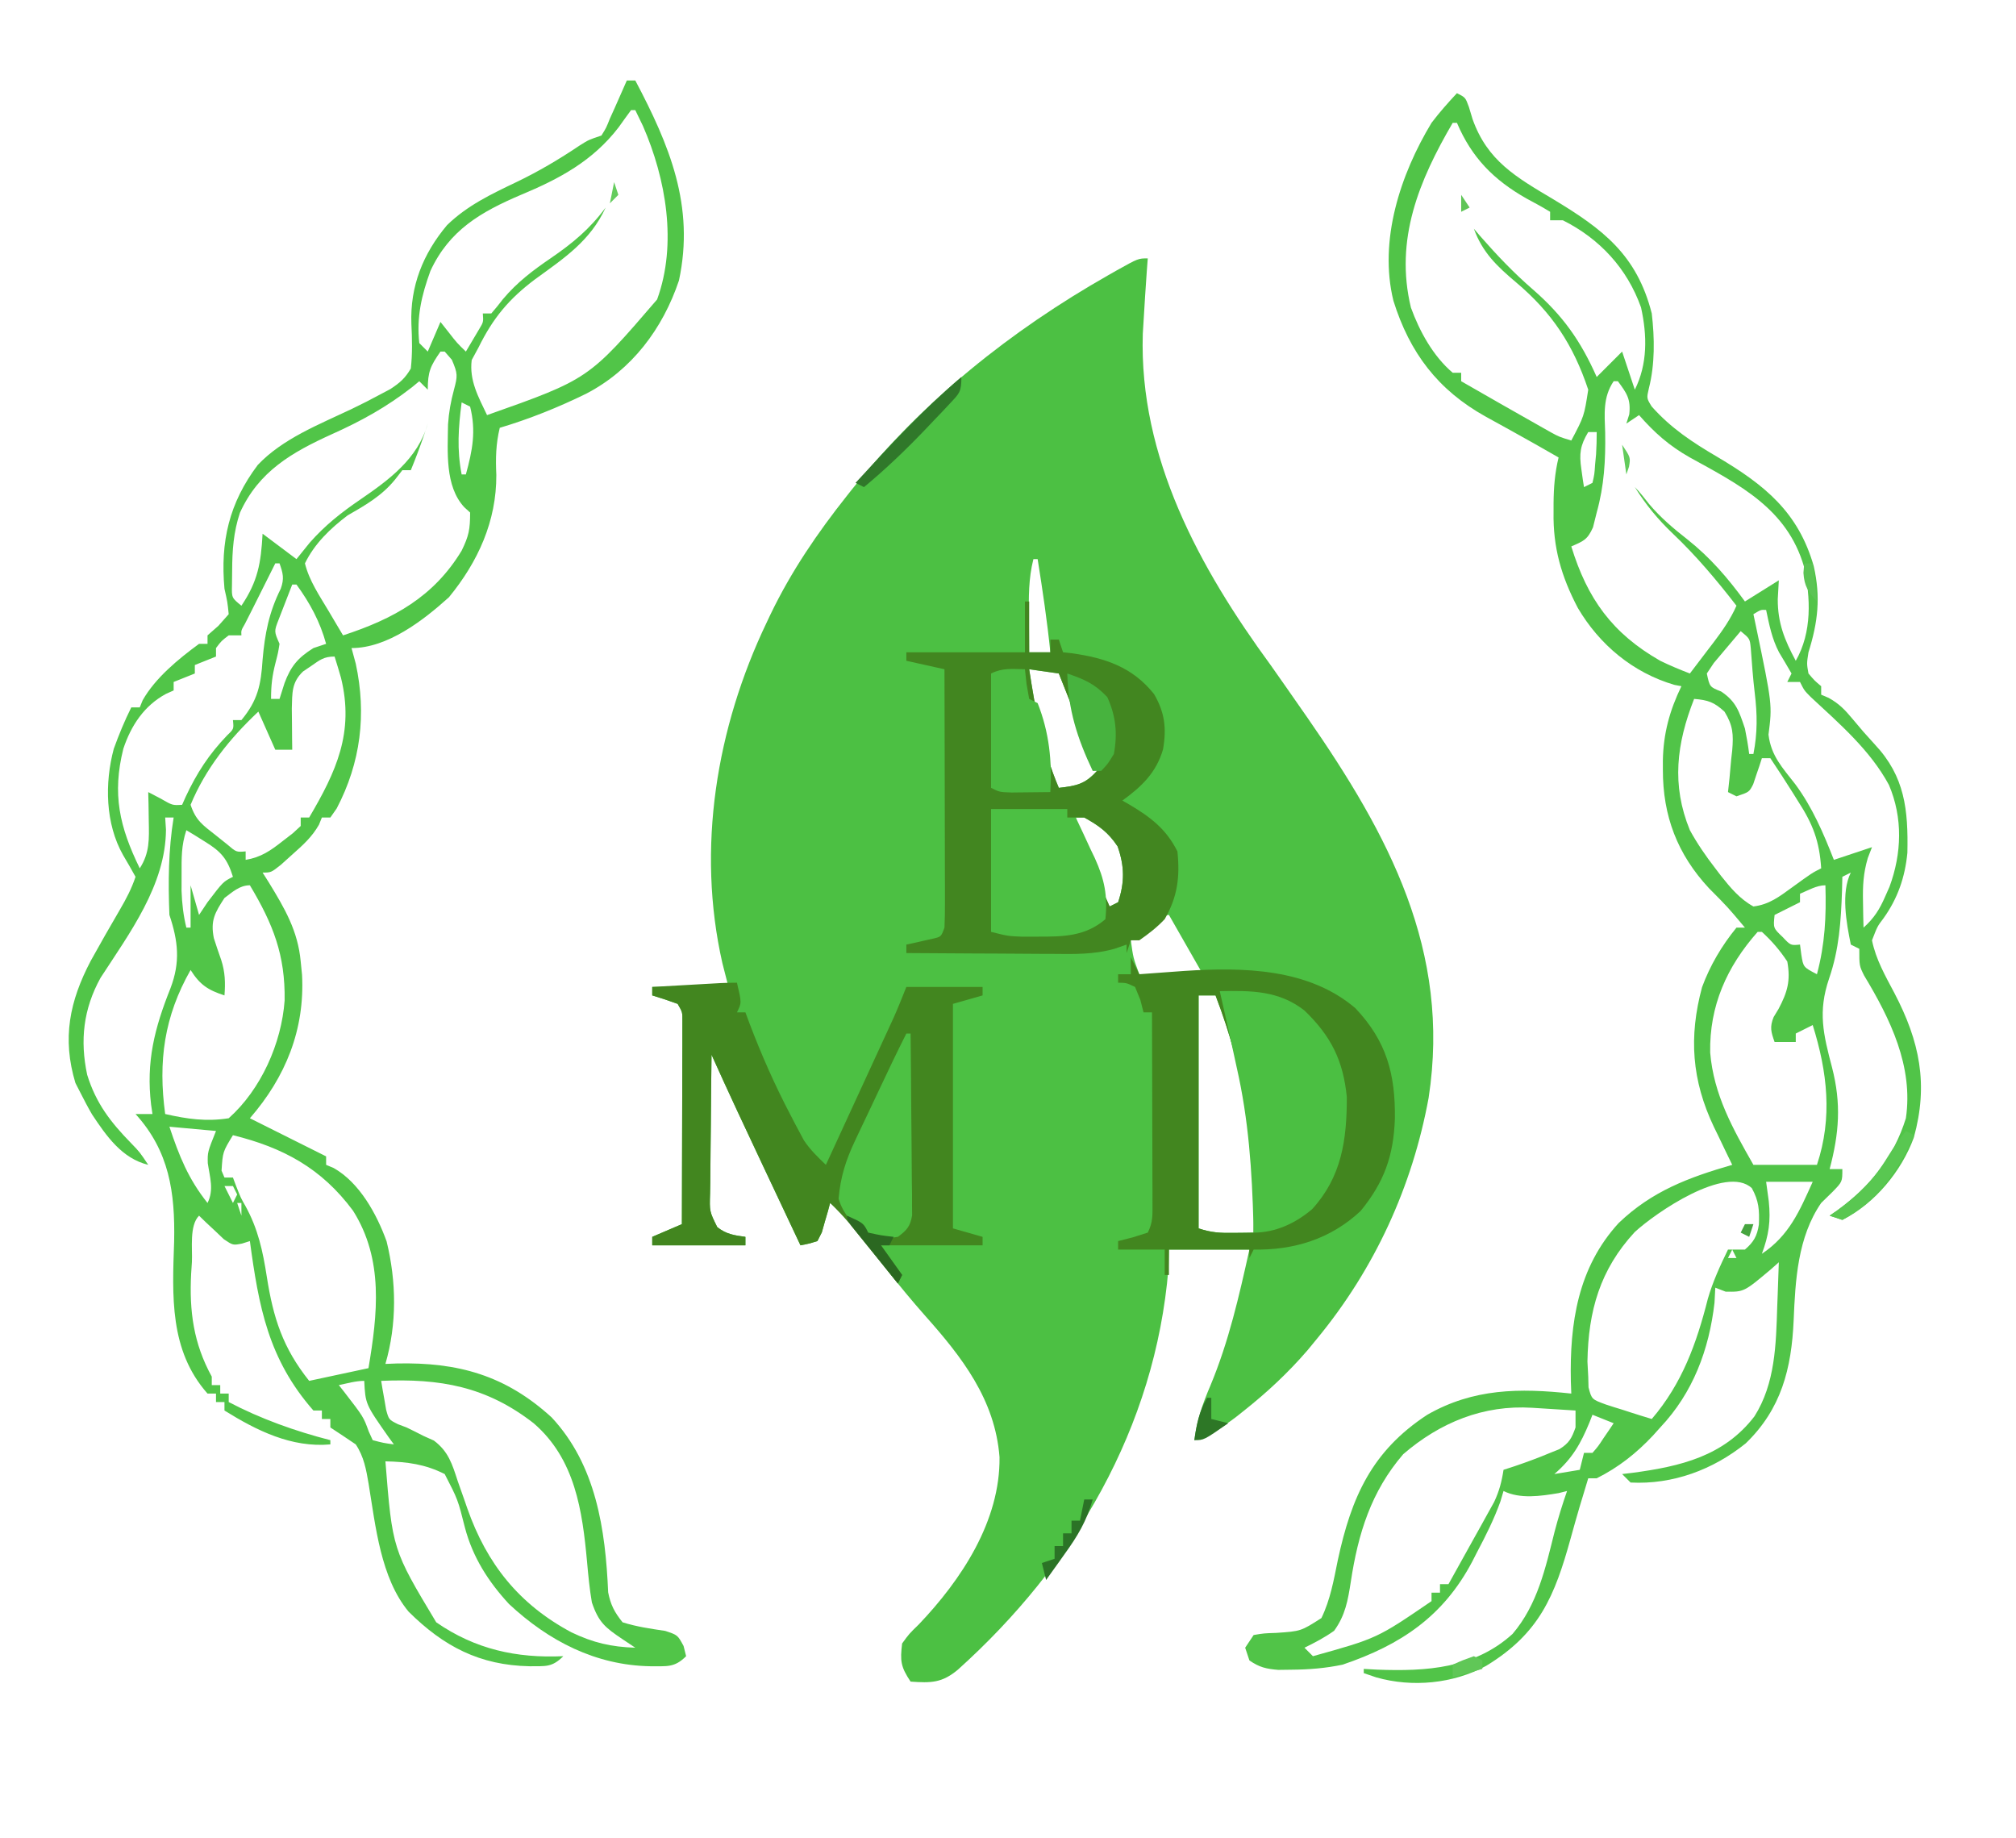 <?xml version="1.0" encoding="UTF-8"?>
<svg version="1.1" xmlns="http://www.w3.org/2000/svg" width="476" height="434">
<path d="M0 0 C-0.072 0.955 -0.144 1.91 -0.219 2.895 C-0.508 6.928 -0.765 10.963 -1 15 C-1.085 16.375 -1.085 16.375 -1.172 17.777 C-2.094 46.976 12.231 73.093 29 96 C31.349 99.322 33.676 102.66 36 106 C36.56 106.803 37.12 107.606 37.697 108.433 C56.874 136.1 71.634 163.463 66.316 198.172 C62.461 219.173 53.567 238.524 40 255 C39.241 255.924 38.481 256.849 37.699 257.801 C33.105 263.117 28.18 267.71 22.688 272.062 C22.101 272.528 21.514 272.993 20.909 273.473 C17.745 275.901 14.792 277.741 11 279 C11.595 274.286 12.943 270.42 14.812 266.062 C19.145 255.648 21.553 245.013 24 234 C17.73 234 11.46 234 5 234 C4.959 235.506 4.918 237.011 4.875 238.562 C1.763 276.043 -17.404 308.537 -44.82 333.172 C-48.564 336.312 -51.137 336.347 -56 336 C-58.334 332.498 -58.494 331.121 -58 327 C-56.348 324.719 -56.348 324.719 -54.062 322.5 C-44.012 311.958 -34.815 298.092 -35 283 C-36.06 269.38 -43.903 259.342 -52.635 249.546 C-58.677 242.702 -64.262 235.46 -69.727 228.15 C-71.949 225.108 -71.949 225.108 -75 223 C-75.17 223.638 -75.34 224.276 -75.516 224.934 C-75.758 225.76 -76 226.586 -76.25 227.438 C-76.482 228.261 -76.714 229.085 -76.953 229.934 C-77.299 230.616 -77.644 231.297 -78 232 C-80.065 232.629 -80.065 232.629 -82 233 C-84.188 228.36 -86.375 223.719 -88.561 219.078 C-89.303 217.504 -90.045 215.93 -90.787 214.356 C-94.917 205.597 -99.032 196.834 -103 188 C-103.074 193.499 -103.129 198.998 -103.165 204.498 C-103.18 206.369 -103.2 208.24 -103.226 210.111 C-103.263 212.799 -103.28 215.487 -103.293 218.176 C-103.316 219.432 -103.316 219.432 -103.34 220.714 C-103.482 225.001 -103.482 225.001 -101.647 228.702 C-99.52 230.379 -97.652 230.642 -95 231 C-95 231.66 -95 232.32 -95 233 C-102.26 233 -109.52 233 -117 233 C-117 232.34 -117 231.68 -117 231 C-114.69 230.01 -112.38 229.02 -110 228 C-109.975 220.916 -109.957 213.832 -109.945 206.748 C-109.94 204.336 -109.933 201.925 -109.925 199.513 C-109.912 196.053 -109.907 192.593 -109.902 189.133 C-109.897 188.049 -109.892 186.966 -109.887 185.85 C-109.887 184.849 -109.887 183.848 -109.886 182.817 C-109.883 181.491 -109.883 181.491 -109.88 180.139 C-109.861 177.947 -109.861 177.947 -111 176 C-112.979 175.273 -114.98 174.602 -117 174 C-117 173.34 -117 172.68 -117 172 C-111.06 172 -105.12 172 -99 172 C-99.474 170.144 -99.949 168.287 -100.438 166.375 C-106.579 139.333 -101.867 110.803 -90 86 C-89.546 85.04 -89.546 85.04 -89.083 84.061 C-84.18 73.875 -78.014 64.843 -71 56 C-70.531 55.408 -70.062 54.817 -69.578 54.207 C-53.011 33.589 -32.309 17.031 -9.375 4 C-8.325 3.402 -8.325 3.402 -7.254 2.792 C-2.248 0 -2.248 0 0 0 Z M-27 71 C-28.177 75.625 -28.114 80.079 -28.062 84.812 C-28.058 85.601 -28.053 86.389 -28.049 87.201 C-28.037 89.134 -28.019 91.067 -28 93 C-26.35 93 -24.7 93 -23 93 C-23.75 85.623 -24.834 78.322 -26 71 C-26.33 71 -26.66 71 -27 71 Z M-28 97 C-26.497 106.713 -24.875 115.893 -21 125 C-16.843 124.538 -14.785 124.12 -12 121 C-13.125 118.104 -14.25 115.208 -15.375 112.312 C-15.692 111.496 -16.009 110.679 -16.336 109.838 C-17.872 105.884 -19.414 101.934 -21 98 C-23.31 97.67 -25.62 97.34 -28 97 Z M-17 132 C-16.325 136.819 -14.42 140.919 -12.438 145.312 C-12.108 146.053 -11.779 146.794 -11.439 147.557 C-10.631 149.373 -9.816 151.187 -9 153 C-8.34 152.67 -7.68 152.34 -7 152 C-5.437 147.311 -5.477 143.482 -7.125 138.812 C-9.337 135.495 -11.53 133.919 -15 132 C-15.66 132 -16.32 132 -17 132 Z M-2 160 C-2.99 160.495 -2.99 160.495 -4 161 C-3.433 165.13 -3.433 165.13 -2 169 C2.95 169 7.9 169 13 169 C9.04 162.07 9.04 162.07 5 155 C2.667 155 -0.297 158.575 -2 160 Z M0 173 C1 176 1 176 1 176 Z M12 174 C12 192.15 12 210.3 12 229 C15.015 230.005 17.042 230.103 20.188 230.062 C21.089 230.053 21.99 230.044 22.918 230.035 C23.605 230.024 24.292 230.012 25 230 C25.52 209.71 23.248 192.952 16 174 C14.68 174 13.36 174 12 174 Z M1 176 C2 179 2 179 2 179 Z M-79 215 C-78 217 -78 217 -78 217 Z " fill="#4CC043" transform="translate(271,61)"/>
<path d="M0 0 C2 1 2 1 2.824 3.258 C3.109 4.204 3.394 5.15 3.688 6.125 C7.201 15.989 13.95 19.81 22.707 25.02 C34.5 32.112 42.475 38.162 46 52 C46.679 57.837 46.767 63.99 45.312 69.699 C44.778 72.015 44.778 72.015 45.977 73.957 C50.57 79.128 55.624 82.434 61.57 85.922 C72.726 92.538 80.586 98.906 84.242 111.645 C85.905 119.006 85.249 124.83 83 132 C82.581 134.669 82.581 134.669 83 137 C84.438 138.688 84.438 138.688 86 140 C86 140.66 86 141.32 86 142 C86.59 142.254 87.181 142.508 87.789 142.77 C90.243 144.135 91.578 145.541 93.375 147.688 C95.964 150.783 95.964 150.783 98.68 153.766 C105.77 161.314 106.569 169.185 106.355 179.34 C105.796 185.102 104.083 190.088 100.703 194.812 C99.268 196.699 99.268 196.699 98 200 C98.911 204.51 101.157 208.404 103.289 212.441 C109.283 223.895 111.349 234.013 107.875 246.562 C104.972 254.5 98.636 262.182 91 266 C90.01 265.67 89.02 265.34 88 265 C88.58 264.599 89.16 264.198 89.758 263.785 C97.517 258.138 103.118 251.286 106 242 C107.801 229.771 102.314 218.543 96.137 208.305 C95 206 95 206 95 202 C94.34 201.67 93.68 201.34 93 201 C91.973 195.966 90.619 188.762 93 184 C92.34 184.33 91.68 184.66 91 185 C90.974 186.076 90.948 187.153 90.922 188.262 C90.667 195.518 90.26 202.068 87.875 209 C85.191 216.876 86.498 222.129 88.562 230 C90.776 238.561 90.249 245.506 88 254 C88.99 254 89.98 254 91 254 C91 257 91 257 88.688 259.375 C87.801 260.241 86.914 261.108 86 262 C80.45 270.055 79.896 280.235 79.5 289.75 C78.997 301.09 76.594 310.633 68.184 318.754 C60.473 324.969 50.979 328.52 41 328 C40.34 327.34 39.68 326.68 39 326 C39.822 325.902 40.645 325.804 41.492 325.703 C52.775 324.192 63.023 321.795 70.246 312.375 C75.164 304.594 75.341 295.374 75.625 286.438 C75.664 285.429 75.702 284.42 75.742 283.381 C75.835 280.921 75.921 278.461 76 276 C75.42 276.517 74.84 277.034 74.242 277.566 C67.782 283.014 67.782 283.014 63.438 282.938 C62.231 282.473 62.231 282.473 61 282 C60.938 283.176 60.876 284.351 60.812 285.562 C59.531 296.671 55.72 306.831 48 315 C47.432 315.634 46.863 316.268 46.277 316.922 C42.383 321.073 38.111 324.45 33 327 C32.34 327 31.68 327 31 327 C30.603 328.312 30.208 329.625 29.812 330.938 C29.538 331.842 29.263 332.747 28.98 333.68 C28.248 336.159 27.546 338.64 26.863 341.133 C23.076 354.818 19.477 363.628 6.887 371.285 C-0.888 375.497 -10.534 376.429 -19.062 374 C-20.032 373.67 -21.001 373.34 -22 373 C-22 372.67 -22 372.34 -22 372 C-20.935 372.058 -19.87 372.116 -18.773 372.176 C-7.291 372.611 4.134 371.922 13.125 363.75 C19.044 356.808 20.896 348.203 23.07 339.551 C23.919 336.31 24.902 333.164 26 330 C25.34 330.165 24.68 330.33 24 330.5 C19.797 331.2 14.896 331.948 11 330 C10.758 330.816 10.515 331.632 10.266 332.473 C8.759 336.673 6.833 340.499 4.75 344.438 C4.38 345.163 4.01 345.888 3.629 346.635 C-3.189 359.584 -13.24 366.339 -27 371 C-31.07 371.853 -34.971 372.161 -39.125 372.188 C-40.138 372.202 -41.151 372.216 -42.195 372.23 C-45.042 371.997 -46.663 371.621 -49 370 C-49.495 368.515 -49.495 368.515 -50 367 C-49.34 366.01 -48.68 365.02 -48 364 C-45.574 363.594 -45.574 363.594 -42.688 363.5 C-36.851 363.105 -36.851 363.105 -32 360 C-29.881 355.638 -29.088 351.027 -28.125 346.312 C-24.924 331.449 -20.107 320.571 -7 312 C3.896 305.765 14.78 305.68 27 307 C26.965 306.056 26.93 305.113 26.895 304.141 C26.604 290.382 28.553 277.23 38.199 266.723 C46.092 259.172 54.733 255.971 65 253 C64.518 252.01 64.036 251.02 63.539 250 C62.901 248.667 62.263 247.334 61.625 246 C61.308 245.352 60.991 244.703 60.664 244.035 C55.446 233.056 54.708 222.788 57.875 211.051 C59.77 205.912 62.534 201.242 66 197 C66.66 197 67.32 197 68 197 C63.946 192.161 63.946 192.161 59.5 187.688 C52.037 179.665 48.605 170.623 48.625 159.75 C48.624 159.011 48.622 158.273 48.621 157.512 C48.743 151.14 50.216 145.754 53 140 C52.46 139.898 51.92 139.796 51.363 139.691 C41.556 136.822 33.645 130.198 28.539 121.516 C24.64 114.079 22.662 107.256 22.812 98.875 C22.813 97.841 22.813 97.841 22.814 96.785 C22.846 93.073 23.122 89.61 24 86 C20.345 83.9 16.683 81.818 12.992 79.781 C12.315 79.406 11.639 79.031 10.941 78.645 C9.558 77.878 8.172 77.115 6.785 76.355 C-4.463 70.097 -11.153 61.318 -15 49 C-18.493 34.76 -13.375 19.207 -6 7 C-4.112 4.514 -2.136 2.286 0 0 Z M-1 7 C-8.92 20.577 -14.75 34.523 -10.867 50.613 C-8.824 56.237 -5.618 62.087 -1 66 C-0.34 66 0.32 66 1 66 C1 66.66 1 67.32 1 68 C10.58 73.494 10.58 73.494 20.188 78.938 C20.862 79.318 21.536 79.698 22.23 80.09 C24.154 81.136 24.154 81.136 27 82 C30.026 76.28 30.026 76.28 31 70 C27.486 59.458 22.469 51.828 13.961 44.656 C9.489 40.88 6.023 37.616 4 32 C4.499 32.583 4.998 33.165 5.512 33.766 C9.46 38.273 13.407 42.419 17.93 46.338 C24.988 52.479 29.195 58.422 33 67 C33.804 66.196 34.609 65.391 35.438 64.562 C36.625 63.375 37.812 62.188 39 61 C39.99 63.97 40.98 66.94 42 70 C45.031 63.938 44.929 57.197 43.465 50.582 C40.206 41.375 33.699 34.35 25 30 C24.01 30 23.02 30 22 30 C22 29.34 22 28.68 22 28 C20.182 26.896 18.318 25.867 16.438 24.875 C8.667 20.467 3.499 15.233 0 7 C-0.33 7 -0.66 7 -1 7 Z M37 68 C34.432 71.832 34.854 75.709 35 80.125 C35.11 86.677 34.769 92.648 33 99 C32.567 100.733 32.567 100.733 32.125 102.5 C30.795 105.455 29.87 105.745 27 107 C30.793 119.348 36.666 127.529 48 134 C50.311 135.126 52.596 136.08 55 137 C56.462 135.086 57.92 133.169 59.375 131.25 C59.788 130.711 60.2 130.172 60.625 129.617 C62.717 126.851 64.596 124.179 66 121 C61.317 114.955 56.542 109.271 51 104 C47.37 100.538 44.651 97.221 42 93 C43.234 94.234 44.292 95.632 45.375 97 C48.095 100.21 51.063 102.723 54.375 105.312 C59.8 109.617 63.934 114.419 68 120 C71.96 117.525 71.96 117.525 76 115 C75.918 116.464 75.835 117.929 75.75 119.438 C75.718 125.044 77.363 129.126 80 134 C83.86 127.265 83.532 119.143 81.938 111.75 C77.943 98.072 66.732 92.464 54.994 85.998 C50.138 83.25 46.656 80.179 43 76 C42.01 76.66 41.02 77.32 40 78 C40.227 77.278 40.454 76.556 40.688 75.812 C41.085 72.233 40.108 70.838 38 68 C37.67 68 37.34 68 37 68 Z M31 80 C29.092 83.175 28.839 85.106 29.375 88.75 C29.486 89.549 29.597 90.348 29.711 91.172 C29.806 91.775 29.902 92.378 30 93 C30.66 92.67 31.32 92.34 32 92 C32.468 89.977 32.468 89.977 32.625 87.625 C32.7 86.834 32.775 86.042 32.852 85.227 C32.967 83.488 33 81.743 33 80 C32.34 80 31.68 80 31 80 Z M30 94 C31 96 31 96 31 96 Z M70 123 C70.205 123.967 70.41 124.934 70.621 125.93 C74.463 144.363 74.463 144.363 73.562 151.438 C74.179 156.457 76.839 159.22 79.895 163.152 C83.93 168.611 86.533 174.709 89 181 C91.97 180.01 94.94 179.02 98 178 C97.673 178.848 97.345 179.696 97.008 180.57 C95.941 184.202 95.798 187.103 95.875 190.875 C95.902 192.604 95.902 192.604 95.93 194.367 C95.953 195.236 95.976 196.105 96 197 C98.49 194.766 99.798 192.686 101.125 189.625 C101.458 188.875 101.79 188.125 102.133 187.352 C105.038 179.474 105.31 171.074 102 163.312 C97.536 155.047 90.296 148.843 83.487 142.505 C82 141 82 141 81 139 C80.01 139 79.02 139 78 139 C78.33 138.34 78.66 137.68 79 137 C78.033 135.332 77.061 133.667 76.059 132.02 C74.373 128.803 73.746 125.543 73 122 C71.776 121.925 71.776 121.925 70 123 Z M67 127 C65.634 128.594 64.282 130.2 62.938 131.812 C62.183 132.706 61.429 133.599 60.652 134.52 C60.107 135.338 59.562 136.157 59 137 C59.675 140.179 59.675 140.179 62.375 141.25 C65.95 143.633 66.637 145.98 68 150 C68.398 151.988 68.755 153.987 69 156 C69.33 156 69.66 156 70 156 C70.979 150.996 70.928 146.693 70.316 141.637 C69.893 138.11 69.642 134.573 69.379 131.031 C69.157 128.78 69.157 128.78 67 127 Z M70 142 C71 144 71 144 71 144 Z M56 143 C51.858 153.551 50.61 163.301 55 174 C56.762 177.206 58.766 180.107 61 183 C61.449 183.589 61.897 184.178 62.359 184.785 C64.609 187.611 66.813 190.252 70 192 C73.714 191.557 76.152 189.666 79.125 187.5 C83.868 184.066 83.868 184.066 86 183 C85.593 176.577 84.041 172.55 80.562 167.188 C80.155 166.533 79.747 165.879 79.326 165.205 C77.595 162.44 75.81 159.714 74 157 C73.34 157 72.68 157 72 157 C71.818 157.566 71.636 158.132 71.449 158.715 C71.198 159.448 70.946 160.182 70.688 160.938 C70.322 162.034 70.322 162.034 69.949 163.152 C69 165 69 165 66 166 C65.34 165.67 64.68 165.34 64 165 C64.119 163.903 64.237 162.806 64.359 161.676 C64.491 160.221 64.621 158.767 64.75 157.312 C64.831 156.591 64.912 155.87 64.996 155.127 C65.308 151.335 65.191 149.313 63.188 146.031 C60.741 143.76 59.287 143.274 56 143 Z M81 189 C81 189.66 81 190.32 81 191 C79 192 77 193 75 194 C74.675 197.101 74.675 197.101 76.875 199.188 C78.788 201.216 78.788 201.216 81 201 C81.103 201.784 81.206 202.567 81.312 203.375 C81.776 206.33 81.776 206.33 85 208 C86.901 200.87 87.224 194.363 87 187 C84.916 187 82.902 188.22 81 189 Z M71 198 C63.711 206.231 59.593 215.469 59.793 226.492 C60.615 236.456 65.143 244.477 70 253 C74.95 253 79.9 253 85 253 C88.716 241.852 87.468 231.086 84 220 C82.02 220.99 82.02 220.99 80 222 C80 222.66 80 223.32 80 224 C78.35 224 76.7 224 75 224 C74.167 221.638 73.809 220.465 74.777 218.105 C75.16 217.473 75.543 216.84 75.938 216.188 C78.028 212.227 78.825 209.538 78 205 C76.268 202.379 74.322 200.116 72 198 C71.67 198 71.34 198 71 198 Z M81 212 C82 215 82 215 82 215 Z M73 257 C73.206 258.506 73.412 260.011 73.625 261.562 C74.117 266.3 73.641 269.559 72 274 C78.428 269.714 80.887 263.922 84 257 C80.37 257 76.74 257 73 257 Z M41.965 268.883 C33.785 277.74 31.016 287.452 30.812 299.438 C30.874 300.613 30.936 301.789 31 303 C31.023 303.84 31.046 304.681 31.07 305.547 C31.818 308.355 31.818 308.355 35.16 309.582 C36.454 310.013 37.755 310.423 39.062 310.812 C39.726 311.028 40.389 311.244 41.072 311.467 C42.709 311.997 44.354 312.501 46 313 C53.164 304.63 56.57 295.192 59.242 284.625 C60.415 280.562 62.154 276.796 64 273 C65.32 273 66.64 273 68 273 C70.077 271.219 70.878 269.804 71.289 267.094 C71.43 263.668 71.299 261.543 69.625 258.5 C63.532 252.876 46.878 264.337 41.965 268.883 Z M65 273 C64.67 273.66 64.34 274.32 64 275 C64.66 275 65.32 275 66 275 C65.67 274.34 65.34 273.68 65 273 Z M-12.688 321.312 C-20.258 330.11 -23.335 340.038 -25.062 351.438 C-25.742 355.81 -26.348 359.343 -29 363 C-31.268 364.61 -33.486 365.767 -36 367 C-35.34 367.66 -34.68 368.32 -34 369 C-18.847 364.778 -18.847 364.778 -6 356 C-6 355.34 -6 354.68 -6 354 C-5.34 354 -4.68 354 -4 354 C-4 353.34 -4 352.68 -4 352 C-3.34 352 -2.68 352 -2 352 C-0.01 348.444 1.965 344.879 3.938 341.312 C4.501 340.305 5.065 339.298 5.646 338.26 C6.185 337.283 6.723 336.307 7.277 335.301 C7.775 334.405 8.272 333.51 8.785 332.587 C9.986 330.03 10.577 327.782 11 325 C11.887 324.711 12.774 324.423 13.688 324.125 C16.508 323.167 19.256 322.156 22 321 C22.722 320.711 23.444 320.423 24.188 320.125 C26.491 318.695 27.104 317.539 28 315 C28 313.68 28 312.36 28 311 C25.354 310.833 22.708 310.666 20.062 310.5 C19.308 310.452 18.553 310.405 17.775 310.355 C6.242 309.631 -3.979 313.82 -12.688 321.312 Z M32 312 C31.769 312.592 31.539 313.183 31.301 313.793 C29.188 318.913 27.204 322.38 23 326 C24.98 325.67 26.96 325.34 29 325 C29.33 323.68 29.66 322.36 30 321 C30.66 321 31.32 321 32 321 C33.357 319.441 33.357 319.441 34.625 317.5 C35.071 316.85 35.517 316.201 35.977 315.531 C36.314 315.026 36.652 314.521 37 314 C34.525 313.01 34.525 313.01 32 312 Z " fill="#51C448" transform="translate(344,22)"/>
<path d="M0 0 C0.66 0 1.32 0 2 0 C10.072 15.282 16.086 29.636 12.309 47.219 C8.484 58.612 1.166 68.361 -9.598 73.949 C-16.2 77.181 -22.952 79.898 -30 82 C-30.927 85.835 -30.991 89.194 -30.812 93.125 C-30.763 104.026 -35.118 113.605 -42 122 C-48.051 127.456 -56.49 134 -65 134 C-64.67 135.217 -64.34 136.434 -64 137.688 C-61.428 149.596 -62.821 161.052 -68.512 171.875 C-69.003 172.576 -69.494 173.278 -70 174 C-70.66 174 -71.32 174 -72 174 C-72.227 174.562 -72.454 175.124 -72.688 175.703 C-74.369 178.646 -76.471 180.5 -79 182.75 C-79.887 183.549 -80.774 184.348 -81.688 185.172 C-84 187 -84 187 -86 187 C-85.518 187.762 -85.036 188.524 -84.539 189.309 C-80.776 195.46 -77.657 200.765 -77 208 C-76.843 209.555 -76.843 209.555 -76.684 211.141 C-76.004 224.047 -80.552 235.275 -89 245 C-87.868 245.566 -86.736 246.132 -85.57 246.715 C-80.714 249.143 -75.857 251.572 -71 254 C-71 254.66 -71 255.32 -71 256 C-70.118 256.371 -70.118 256.371 -69.219 256.75 C-63.108 260.192 -59.047 267.633 -56.719 274.066 C-54.39 283.573 -54.261 293.582 -57 303 C-56.117 302.965 -55.234 302.93 -54.324 302.895 C-39.813 302.567 -28.618 305.705 -17.75 315.625 C-7.257 326.881 -5.047 342.08 -4.406 356.922 C-3.826 359.888 -2.904 361.641 -1 364 C2.345 365.057 5.601 365.506 9.066 366.031 C12 367 12 367 13.402 369.594 C13.6 370.388 13.797 371.182 14 372 C11.218 374.782 9.451 374.332 5.562 374.375 C-7.345 374.151 -18.415 368.444 -27.812 359.688 C-32.701 354.392 -36.357 348.682 -38.215 341.684 C-39.885 335.034 -39.885 335.034 -43 329 C-47.622 326.673 -51.86 326.106 -57 326 C-55.339 346.782 -55.339 346.782 -45 364 C-35.797 370.366 -26.084 372.504 -15 372 C-17.695 374.695 -19.172 374.33 -22.938 374.375 C-34.728 374.154 -43.253 369.696 -51.527 361.484 C-58.127 353.54 -59.327 341.264 -60.961 331.33 C-61.54 327.92 -62.07 324.908 -64 322 C-65.988 320.648 -67.987 319.313 -70 318 C-70 317.34 -70 316.68 -70 316 C-70.66 316 -71.32 316 -72 316 C-72 315.34 -72 314.68 -72 314 C-72.66 314 -73.32 314 -74 314 C-84.663 301.86 -86.903 289.472 -89 274 C-89.924 274.292 -89.924 274.292 -90.866 274.59 C-93 275 -93 275 -95.141 273.566 C-95.837 272.905 -96.533 272.244 -97.25 271.562 C-97.956 270.904 -98.663 270.245 -99.391 269.566 C-99.922 269.049 -100.453 268.533 -101 268 C-103.334 270.334 -102.527 275.794 -102.688 278.938 C-102.747 279.851 -102.807 280.764 -102.869 281.705 C-103.326 290.549 -102.307 298.169 -98 306 C-98 306.66 -98 307.32 -98 308 C-97.34 308 -96.68 308 -96 308 C-96 308.66 -96 309.32 -96 310 C-95.34 310 -94.68 310 -94 310 C-94 310.66 -94 311.32 -94 312 C-86.476 315.954 -78.228 318.895 -70 321 C-70 321.33 -70 321.66 -70 322 C-79.174 322.816 -87.361 318.753 -95 314 C-95 313.34 -95 312.68 -95 312 C-95.66 312 -96.32 312 -97 312 C-97 311.34 -97 310.68 -97 310 C-97.66 310 -98.32 310 -99 310 C-108.03 299.813 -107.321 286.919 -106.883 274.066 C-106.644 262.502 -108.029 252.771 -116 244 C-114.68 244 -113.36 244 -112 244 C-112.16 242.909 -112.16 242.909 -112.324 241.797 C-113.536 231.637 -111.508 223.713 -107.75 214.312 C-105.384 208.096 -105.931 203.206 -108 197 C-108.311 189.295 -108.244 181.62 -107 174 C-107.66 174 -108.32 174 -109 174 C-108.938 174.949 -108.876 175.898 -108.812 176.875 C-108.891 189.957 -117.434 201.321 -124.266 211.859 C-128.317 219.196 -129.146 226.618 -127.418 234.734 C-125.337 241.462 -121.916 245.9 -117.023 250.906 C-115 253 -115 253 -113 256 C-119.208 254.495 -122.884 249.187 -126.266 244.094 C-127.242 242.432 -128.125 240.717 -129 239 C-129.588 237.855 -129.588 237.855 -130.188 236.688 C-133.372 226.154 -131.585 217.377 -126.57 207.828 C-124.318 203.771 -122.024 199.738 -119.679 195.734 C-118.185 193.169 -116.942 190.826 -116 188 C-116.96 186.278 -117.927 184.558 -118.941 182.867 C-123.137 175.467 -123.307 165.866 -121.137 157.785 C-119.924 154.428 -118.596 151.192 -117 148 C-116.34 148 -115.68 148 -115 148 C-114.773 147.443 -114.546 146.886 -114.312 146.312 C-111.324 141.048 -105.879 136.576 -101 133 C-100.34 133 -99.68 133 -99 133 C-99 132.34 -99 131.68 -99 131 C-98.154 130.257 -97.309 129.515 -96.438 128.75 C-95.231 127.389 -95.231 127.389 -94 126 C-94.291 123.126 -94.291 123.126 -95 120 C-96.009 108.901 -93.906 99.738 -87.125 90.75 C-81.223 84.538 -72.676 81.223 -65.051 77.598 C-62.665 76.454 -60.325 75.263 -58 74 C-57.286 73.622 -56.572 73.245 -55.836 72.855 C-53.59 71.375 -52.362 70.334 -51 68 C-50.601 64.431 -50.694 61.055 -50.867 57.469 C-51.207 48.601 -48.142 40.939 -42.457 34.16 C-37.686 29.515 -32.025 26.834 -26.086 23.996 C-20.834 21.479 -15.975 18.601 -11.137 15.348 C-9 14 -9 14 -6 13 C-4.872 11.203 -4.872 11.203 -4 9 C-3.647 8.221 -3.294 7.443 -2.93 6.641 C-2.582 5.852 -2.234 5.063 -1.875 4.25 C-1.522 3.451 -1.169 2.652 -0.805 1.828 C-0.539 1.225 -0.274 0.622 0 0 Z M1 7 C0.005 8.342 -0.971 9.7 -1.938 11.062 C-8.049 19.012 -15.919 23.215 -25 27 C-34.474 31.041 -41.903 35.322 -46.375 44.965 C-48.469 50.731 -49.68 55.881 -49 62 C-48.34 62.66 -47.68 63.32 -47 64 C-46.01 61.69 -45.02 59.38 -44 57 C-43.381 57.784 -42.763 58.568 -42.125 59.375 C-40.101 61.968 -40.101 61.968 -38 64 C-37.34 62.886 -36.68 61.773 -36 60.625 C-35.629 59.999 -35.258 59.372 -34.875 58.727 C-33.849 57.025 -33.849 57.025 -34 55 C-33.34 55 -32.68 55 -32 55 C-31.04 53.912 -30.133 52.777 -29.25 51.625 C-25.895 47.634 -22.205 44.853 -17.938 41.938 C-12.799 38.424 -8.738 35.057 -5 30 C-8.606 37.867 -14.794 41.947 -21.664 46.934 C-27.82 51.555 -31.604 56.09 -35 63 C-35.536 63.99 -36.072 64.98 -36.625 66 C-37.228 70.824 -35.055 74.703 -33 79 C-9.025 70.522 -9.025 70.522 7.148 51.703 C11.946 38.586 9.241 23.172 3.812 10.75 C3.218 9.495 2.618 8.243 2 7 C1.67 7 1.34 7 1 7 Z M-44 64 C-46.363 67.403 -47 68.73 -47 73 C-47.66 72.34 -48.32 71.68 -49 71 C-49.86 71.71 -49.86 71.71 -50.738 72.434 C-56.755 77.117 -62.69 80.392 -69.625 83.5 C-79.059 87.786 -86.891 92.251 -91.344 102.043 C-92.869 106.592 -93.16 110.904 -93.188 115.688 C-93.202 116.826 -93.216 117.964 -93.23 119.137 C-93.301 122.131 -93.301 122.131 -91 124 C-87.116 118.237 -86.38 113.936 -86 107 C-83.36 108.98 -80.72 110.96 -78 113 C-76.969 111.721 -75.938 110.442 -74.875 109.125 C-71.258 105.018 -67.423 101.995 -62.938 98.938 C-56.152 94.289 -49.336 89.305 -47 81 C-47.433 82.33 -47.433 82.33 -47.875 83.688 C-48.831 86.504 -49.868 89.251 -51 92 C-51.66 92 -52.32 92 -53 92 C-53.866 93.114 -53.866 93.114 -54.75 94.25 C-57.889 98.087 -61.671 100.237 -65.938 102.688 C-70.006 105.76 -73.751 109.369 -76 114 C-74.989 118.124 -72.531 121.679 -70.375 125.312 C-69.743 126.381 -69.112 127.45 -68.461 128.551 C-67.979 129.359 -67.497 130.167 -67 131 C-55.113 127.125 -45.589 121.913 -39 111 C-37.296 107.511 -37 105.988 -37 102 C-37.681 101.381 -37.681 101.381 -38.375 100.75 C-43.005 95.764 -42.281 87.544 -42.215 81.191 C-42.02 78.296 -41.563 75.793 -40.812 73 C-39.942 69.719 -39.892 69.252 -41.312 65.938 C-41.869 65.298 -42.426 64.659 -43 64 C-43.33 64 -43.66 64 -44 64 Z M-39 76 C-39.773 81.911 -40.148 87.131 -39 93 C-38.67 93 -38.34 93 -38 93 C-36.443 87.326 -35.557 82.771 -37 77 C-37.66 76.67 -38.32 76.34 -39 76 Z M-83 114 C-83.41 114.82 -83.82 115.64 -84.242 116.484 C-89 126 -89 126 -90.195 128.328 C-91.072 129.841 -91.072 129.841 -91 131 C-91.99 131 -92.98 131 -94 131 C-95.729 132.313 -95.729 132.313 -97 134 C-97 134.66 -97 135.32 -97 136 C-98.65 136.66 -100.3 137.32 -102 138 C-102 138.66 -102 139.32 -102 140 C-103.65 140.66 -105.3 141.32 -107 142 C-107 142.66 -107 143.32 -107 144 C-107.597 144.268 -108.194 144.536 -108.809 144.812 C-113.983 147.616 -117.029 152.257 -118.875 157.75 C-121.558 168.449 -119.8 176.177 -115 186 C-112.624 182.296 -112.795 179.07 -112.875 174.75 C-112.902 172.855 -112.902 172.855 -112.93 170.922 C-112.953 169.958 -112.976 168.993 -113 168 C-112.051 168.495 -111.103 168.99 -110.125 169.5 C-107.277 171.144 -107.277 171.144 -105 171 C-104.72 170.371 -104.441 169.742 -104.152 169.094 C-101.522 163.477 -98.657 159.07 -94.355 154.594 C-92.784 153.095 -92.784 153.095 -93 151 C-92.34 151 -91.68 151 -91 151 C-87.137 146.347 -86.379 142.674 -86 136.75 C-85.468 130.612 -84.501 125.559 -81.707 119.98 C-80.853 117.588 -81.168 116.36 -82 114 C-82.33 114 -82.66 114 -83 114 Z M-79 119 C-79.699 120.766 -80.384 122.538 -81.062 124.312 C-81.445 125.299 -81.828 126.285 -82.223 127.301 C-83.294 130.062 -83.294 130.062 -82 133 C-82.34 135.121 -82.34 135.121 -82.938 137.438 C-83.73 140.541 -84 142.713 -84 146 C-83.34 146 -82.68 146 -82 146 C-81.608 144.762 -81.216 143.525 -80.812 142.25 C-79.331 138.282 -77.657 136.285 -74 134 C-73.01 133.67 -72.02 133.34 -71 133 C-72.44 127.765 -74.817 123.37 -78 119 C-78.33 119 -78.66 119 -79 119 Z M-84 133 C-83 137 -83 137 -83 137 Z M-74.562 138.25 C-75.183 138.668 -75.803 139.085 -76.441 139.516 C-79.169 142.113 -78.987 144.568 -79.098 148.234 C-79.086 149.395 -79.074 150.555 -79.062 151.75 C-79.053 152.92 -79.044 154.091 -79.035 155.297 C-79.024 156.189 -79.012 157.081 -79 158 C-80.32 158 -81.64 158 -83 158 C-84.32 155.03 -85.64 152.06 -87 149 C-93.732 155.324 -99.452 162.424 -103 171 C-101.752 174.745 -100.138 175.765 -97.062 178.188 C-96.167 178.903 -95.271 179.618 -94.348 180.355 C-92.205 182.191 -92.205 182.191 -90 182 C-90 182.66 -90 183.32 -90 184 C-86.346 183.388 -84.14 181.834 -81.25 179.562 C-80.451 178.945 -79.652 178.328 -78.828 177.691 C-77.923 176.854 -77.923 176.854 -77 176 C-77 175.34 -77 174.68 -77 174 C-76.34 174 -75.68 174 -75 174 C-68.617 163.157 -64.315 153.909 -67.489 141.012 C-67.964 139.333 -68.478 137.665 -69 136 C-71.552 136 -72.48 136.807 -74.562 138.25 Z M-104 177 C-105.203 180.608 -105.132 183.572 -105.125 187.375 C-105.128 188.682 -105.13 189.989 -105.133 191.336 C-105.022 194.38 -104.717 197.052 -104 200 C-103.67 200 -103.34 200 -103 200 C-103 196.7 -103 193.4 -103 190 C-102.34 192.31 -101.68 194.62 -101 197 C-100.34 196.01 -99.68 195.02 -99 194 C-95.308 189.154 -95.308 189.154 -93 188 C-94.328 183.716 -95.825 182.022 -99.625 179.688 C-100.442 179.176 -101.26 178.664 -102.102 178.137 C-102.728 177.762 -103.355 177.386 -104 177 Z M-95 193 C-97.288 196.503 -98.33 198.329 -97.512 202.469 C-96.963 204.196 -96.383 205.914 -95.773 207.621 C-94.842 210.486 -94.764 213.008 -95 216 C-98.914 214.731 -100.791 213.488 -103 210 C-109.246 220.984 -110.692 231.546 -109 244 C-103.793 245.187 -99.314 245.83 -94 245 C-86.375 238.199 -81.532 227.33 -80.797 217.203 C-80.626 206.453 -83.537 199.134 -89 190 C-91.437 190 -93.134 191.623 -95 193 Z M-102 203 C-101 205 -101 205 -101 205 Z M-101 205 C-100 207 -100 207 -100 207 Z M-108 247 C-105.702 253.894 -103.538 259.328 -99 265 C-97.445 261.89 -98.447 258.971 -98.941 255.605 C-99 253 -99 253 -97 248 C-100.63 247.67 -104.26 247.34 -108 247 Z M-93 249 C-95.406 252.941 -95.406 252.941 -95.688 257.375 C-95.461 257.911 -95.234 258.447 -95 259 C-94.34 259 -93.68 259 -93 259 C-92.752 259.66 -92.505 260.32 -92.25 261 C-91.139 263.821 -91.139 263.821 -90.073 265.676 C-87.066 271.122 -85.951 276.33 -85 282.438 C-83.479 292.163 -81.218 299.228 -75 307 C-70.38 306.01 -65.76 305.02 -61 304 C-58.844 291.231 -57.369 278.339 -64.648 266.824 C-72.098 256.769 -81.194 251.915 -93 249 Z M-95 261 C-94.34 262.32 -93.68 263.64 -93 265 C-92.67 264.34 -92.34 263.68 -92 263 C-92.33 262.34 -92.66 261.68 -93 261 C-93.66 261 -94.32 261 -95 261 Z M-92 265 C-91.67 265.99 -91.34 266.98 -91 268 C-91 267.01 -91 266.02 -91 265 C-91.33 265 -91.66 265 -92 265 Z M-58 307 C-57.771 308.462 -57.516 309.92 -57.25 311.375 C-57.111 312.187 -56.972 312.999 -56.828 313.836 C-56.189 316.154 -56.189 316.154 -54.043 317.23 C-53.369 317.484 -52.695 317.738 -52 318 C-50.658 318.649 -49.325 319.317 -48 320 C-46.793 320.539 -46.793 320.539 -45.562 321.09 C-42.112 323.662 -41.223 326.679 -39.938 330.625 C-39.427 332.076 -38.916 333.527 -38.402 334.977 C-38.161 335.673 -37.92 336.369 -37.671 337.087 C-33.064 350.215 -25.435 359.772 -13.062 366.375 C-7.916 368.834 -3.679 369.811 2 370 C1.01 369.34 0.02 368.68 -1 368 C-5.086 365.248 -6.647 364.04 -8.25 359.312 C-8.792 356.166 -9.096 353.014 -9.379 349.836 C-10.491 337.66 -12.192 325.457 -22 317 C-33.183 308.304 -44.083 306.394 -58 307 Z M-68 308 C-67.59 308.519 -67.18 309.039 -66.758 309.574 C-62.182 315.496 -62.182 315.496 -60.938 318.938 C-60.628 319.618 -60.319 320.299 -60 321 C-57.476 321.661 -57.476 321.661 -55 322 C-55.632 321.13 -55.632 321.13 -56.277 320.242 C-61.719 312.483 -61.719 312.483 -62 307 C-64.025 307 -66.024 307.595 -68 308 Z " fill="#51C548" transform="translate(148,19)"/>
<path d="M0 0 C0.33 0 0.66 0 1 0 C1 3.96 1 7.92 1 12 C2.65 12 4.3 12 6 12 C6 11.01 6 10.02 6 9 C6.66 9 7.32 9 8 9 C8.495 10.485 8.495 10.485 9 12 C10.034 12.112 10.034 12.112 11.09 12.227 C18.939 13.325 25.393 15.479 30.48 21.855 C33.027 26.209 33.46 29.951 32.609 34.895 C31.012 40.414 27.54 43.721 23 47 C23.531 47.303 24.062 47.606 24.609 47.918 C29.602 50.879 33.337 53.674 36 59 C36.631 64.959 36.043 69.726 33 75 C31.103 76.999 29.282 78.398 27 80 C26.34 80 25.68 80 25 80 C24.505 81.485 24.505 81.485 24 83 C24 82.34 24 81.68 24 81 C22.593 81.489 22.593 81.489 21.158 81.988 C16.282 83.373 11.507 83.25 6.473 83.195 C4.989 83.191 4.989 83.191 3.476 83.187 C0.338 83.176 -2.8 83.151 -5.938 83.125 C-8.074 83.115 -10.21 83.106 -12.346 83.098 C-17.564 83.076 -22.782 83.042 -28 83 C-28 82.34 -28 81.68 -28 81 C-27.434 80.879 -26.868 80.758 -26.285 80.633 C-25.552 80.465 -24.818 80.298 -24.062 80.125 C-23.332 79.963 -22.601 79.8 -21.848 79.633 C-19.793 79.17 -19.793 79.17 -19 77 C-18.909 75.06 -18.882 73.116 -18.886 71.173 C-18.887 69.952 -18.887 68.731 -18.887 67.473 C-18.892 66.136 -18.897 64.798 -18.902 63.461 C-18.904 62.096 -18.906 60.731 -18.907 59.367 C-18.91 55.773 -18.92 52.179 -18.931 48.585 C-18.942 44.919 -18.946 41.252 -18.951 37.586 C-18.962 30.391 -18.979 23.195 -19 16 C-23.455 15.01 -23.455 15.01 -28 14 C-28 13.34 -28 12.68 -28 12 C-18.76 12 -9.52 12 0 12 C0 8.04 0 4.08 0 0 Z M1 16 C2.503 25.713 4.125 34.893 8 44 C12.157 43.538 14.215 43.12 17 40 C15.875 37.104 14.75 34.208 13.625 31.312 C13.308 30.496 12.991 29.679 12.664 28.838 C11.128 24.884 9.586 20.934 8 17 C5.69 16.67 3.38 16.34 1 16 Z M12 51 C12.675 55.819 14.58 59.919 16.562 64.312 C16.892 65.053 17.221 65.794 17.561 66.557 C18.369 68.373 19.184 70.187 20 72 C20.66 71.67 21.32 71.34 22 71 C23.563 66.311 23.523 62.482 21.875 57.812 C19.663 54.495 17.47 52.919 14 51 C13.34 51 12.68 51 12 51 Z " fill="#428620" transform="translate(242,142)"/>
<path d="M0 0 C0.66 1.32 1.32 2.64 2 4 C3.464 3.892 3.464 3.892 4.957 3.781 C6.865 3.642 6.865 3.642 8.812 3.5 C10.709 3.361 10.709 3.361 12.645 3.219 C26.582 2.31 41.956 2.599 53 12 C60.378 19.78 62.476 27.564 62.349 38.069 C62.046 46.854 59.821 53.102 54.234 59.918 C47.129 66.539 38.468 69.182 29 69 C28.67 69.66 28.34 70.32 28 71 C28 70.34 28 69.68 28 69 C21.73 69 15.46 69 9 69 C9 70.98 9 72.96 9 75 C8.67 75 8.34 75 8 75 C8 73.02 8 71.04 8 69 C4.37 69 0.74 69 -3 69 C-3 68.34 -3 67.68 -3 67 C-1.866 66.711 -0.731 66.422 0.438 66.125 C1.613 65.754 2.789 65.382 4 65 C5.231 62.538 5.12 60.935 5.114 58.183 C5.113 57.182 5.113 56.181 5.113 55.15 C5.108 54.067 5.103 52.983 5.098 51.867 C5.096 50.76 5.095 49.653 5.093 48.513 C5.088 44.967 5.075 41.421 5.062 37.875 C5.057 35.475 5.053 33.076 5.049 30.676 C5.038 24.784 5.021 18.892 5 13 C4.34 13 3.68 13 3 13 C2.752 12.031 2.505 11.061 2.25 10.062 C1.837 9.052 1.425 8.041 1 7 C-1.032 6.031 -1.032 6.031 -3 6 C-3 5.34 -3 4.68 -3 4 C-2.01 4 -1.02 4 0 4 C0 2.68 0 1.36 0 0 Z M4 8 C5 11 5 11 5 11 Z M16 9 C16 27.15 16 45.3 16 64 C19.015 65.005 21.042 65.103 24.188 65.062 C25.089 65.053 25.99 65.044 26.918 65.035 C27.605 65.024 28.292 65.012 29 65 C29.52 44.71 27.248 27.952 20 9 C18.68 9 17.36 9 16 9 Z " fill="#42861F" transform="translate(267,226)"/>
<path d="M0 0 C1.125 4.75 1.125 4.75 0 7 C0.66 7 1.32 7 2 7 C2.329 7.886 2.657 8.771 2.996 9.684 C5.807 17.071 8.951 24.186 12.625 31.188 C12.997 31.905 13.369 32.623 13.752 33.363 C14.115 34.041 14.478 34.719 14.852 35.418 C15.328 36.312 15.328 36.312 15.815 37.223 C17.293 39.439 19.076 41.168 21 43 C23.386 37.823 25.77 32.645 28.153 27.467 C28.964 25.706 29.775 23.946 30.586 22.185 C31.754 19.651 32.92 17.117 34.086 14.582 C34.447 13.799 34.809 13.015 35.181 12.208 C35.692 11.097 35.692 11.097 36.212 9.964 C36.659 8.995 36.659 8.995 37.114 8.006 C38.134 5.696 39.062 3.345 40 1 C45.94 1 51.88 1 58 1 C58 1.66 58 2.32 58 3 C55.69 3.66 53.38 4.32 51 5 C51 22.49 51 39.98 51 58 C53.31 58.66 55.62 59.32 58 60 C58 60.66 58 61.32 58 62 C50.08 62 42.16 62 34 62 C36.475 65.465 36.475 65.465 39 69 C38.67 69.66 38.34 70.32 38 71 C37.622 70.531 37.244 70.062 36.854 69.579 C35.134 67.447 33.411 65.317 31.688 63.188 C31.093 62.45 30.498 61.712 29.885 60.951 C29.308 60.239 28.731 59.527 28.137 58.793 C27.608 58.138 27.079 57.484 26.534 56.809 C25.096 55.113 23.596 53.546 22 52 C21.83 52.638 21.66 53.276 21.484 53.934 C21.242 54.76 21 55.586 20.75 56.438 C20.518 57.261 20.286 58.085 20.047 58.934 C19.701 59.616 19.356 60.297 19 61 C16.935 61.629 16.935 61.629 15 62 C12.812 57.36 10.625 52.719 8.439 48.078 C7.697 46.504 6.955 44.93 6.213 43.356 C2.083 34.597 -2.032 25.834 -6 17 C-6.074 22.499 -6.129 27.998 -6.165 33.498 C-6.18 35.369 -6.2 37.24 -6.226 39.111 C-6.263 41.799 -6.28 44.487 -6.293 47.176 C-6.308 48.013 -6.324 48.851 -6.34 49.714 C-6.482 54.001 -6.482 54.001 -4.647 57.702 C-2.52 59.379 -0.652 59.642 2 60 C2 60.66 2 61.32 2 62 C-5.26 62 -12.52 62 -20 62 C-20 61.34 -20 60.68 -20 60 C-17.69 59.01 -15.38 58.02 -13 57 C-12.975 49.916 -12.957 42.832 -12.945 35.748 C-12.94 33.336 -12.933 30.925 -12.925 28.513 C-12.912 25.053 -12.907 21.593 -12.902 18.133 C-12.897 17.049 -12.892 15.966 -12.887 14.85 C-12.887 13.849 -12.887 12.848 -12.886 11.817 C-12.883 10.491 -12.883 10.491 -12.88 9.139 C-12.861 6.947 -12.861 6.947 -14 5 C-15.979 4.273 -17.98 3.602 -20 3 C-20 2.34 -20 1.68 -20 1 C-17.042 0.833 -14.083 0.666 -11.125 0.5 C-9.862 0.428 -9.862 0.428 -8.574 0.355 C-7.769 0.31 -6.963 0.265 -6.133 0.219 C-5.389 0.177 -4.646 0.135 -3.879 0.092 C-2.587 0.029 -1.293 0 0 0 Z M18 44 C19 46 19 46 19 46 Z " fill="#42861F" transform="translate(174,232)"/>
<path d="M0 0 C7.382 -0.153 13.949 -0.18 20.016 4.582 C26.267 10.61 29.144 16.344 30 25 C30.012 35.1 28.781 43.829 21.816 51.457 C17.887 54.795 13.168 57 8 57 C7.978 56.081 7.978 56.081 7.956 55.143 C7.62 42.45 6.827 30.404 4 18 C3.637 16.34 3.275 14.68 2.914 13.02 C1.964 8.675 0.989 4.336 0 0 Z " fill="#4BBF42" transform="translate(288,234)"/>
<path d="M0 0 C5.94 0 11.88 0 18 0 C18 0.66 18 1.32 18 2 C18.66 2 19.32 2 20 2 C21.186 4.492 22.348 6.992 23.5 9.5 C23.834 10.196 24.168 10.892 24.512 11.609 C26.799 16.65 27.555 20.46 27 26 C22.252 30.088 17.04 30.138 11 30.125 C9.175 30.129 9.175 30.129 7.312 30.133 C4 30 4 30 0 29 C0 19.43 0 9.86 0 0 Z " fill="#4CC043" transform="translate(234,191)"/>
<path d="M0 0 C0.33 0 0.66 0 1 0 C1.076 6.354 1.129 12.707 1.165 19.061 C1.18 21.223 1.2 23.386 1.226 25.548 C1.263 28.653 1.28 31.758 1.293 34.863 C1.308 35.832 1.324 36.801 1.34 37.799 C1.34 38.7 1.34 39.601 1.341 40.529 C1.347 41.321 1.354 42.114 1.361 42.931 C0.903 45.559 0.126 46.425 -2 48 C-5.375 48.5 -5.375 48.5 -9 48 C-12.129 45.497 -14.853 42.901 -16 39 C-15.554 33.901 -14.314 29.942 -12.129 25.332 C-11.847 24.73 -11.564 24.128 -11.273 23.507 C-10.378 21.605 -9.471 19.709 -8.562 17.812 C-7.957 16.53 -7.352 15.246 -6.748 13.963 C-4.543 9.287 -2.331 4.615 0 0 Z " fill="#4DC143" transform="translate(214,244)"/>
<path d="M0 0 C0.124 1.134 0.247 2.269 0.375 3.438 C0.581 4.613 0.787 5.789 1 7 C1.66 7.33 2.32 7.66 3 8 C5.727 14.893 6.43 21.656 6 29 C4.042 29.027 2.083 29.046 0.125 29.062 C-0.966 29.074 -2.056 29.086 -3.18 29.098 C-6 29 -6 29 -8 28 C-8 19.09 -8 10.18 -8 1 C-5.291 -0.354 -2.991 -0.065 0 0 Z " fill="#4BBC41" transform="translate(242,158)"/>
<path d="M0 0 C4.093 1.417 6.429 2.4 9.438 5.562 C11.476 10.046 11.89 14.141 11 19 C9.598 21.305 9.598 21.305 8 23 C7.34 23 6.68 23 6 23 C2.351 15.284 0.185 8.566 0 0 Z " fill="#47B33E" transform="translate(252,159)"/>
<path d="M0 0 C0 3.516 -0.432 3.836 -2.746 6.293 C-3.332 6.92 -3.919 7.547 -4.523 8.193 C-5.155 8.851 -5.787 9.509 -6.438 10.188 C-7.072 10.858 -7.706 11.528 -8.36 12.219 C-13.014 17.091 -17.807 21.7 -23 26 C-23.66 25.67 -24.32 25.34 -25 25 C-16.99 16.283 -9.046 7.663 0 0 Z " fill="#30782A" transform="translate(227,89)"/>
<path d="M0 0 C0.66 0.33 1.32 0.66 2 1 C-1.859 9.29 -6.724 16.55 -15 21 C-15.99 20.67 -16.98 20.34 -18 20 C-17.42 19.599 -16.84 19.198 -16.242 18.785 C-11.143 15.074 -7.566 11.508 -4.289 6.113 C-2.979 3.966 -1.536 1.99 0 0 Z " fill="#59C751" transform="translate(450,267)"/>
<path d="M0 0 C0.66 0 1.32 0 2 0 C0.603 5.05 -1.599 8.696 -4.625 12.875 C-5.045 13.468 -5.465 14.061 -5.898 14.672 C-6.926 16.119 -7.962 17.56 -9 19 C-9.33 17.68 -9.66 16.36 -10 15 C-9.01 14.67 -8.02 14.34 -7 14 C-7 13.01 -7 12.02 -7 11 C-6.34 11 -5.68 11 -5 11 C-5 10.01 -5 9.02 -5 8 C-4.34 8 -3.68 8 -3 8 C-3 7.01 -3 6.02 -3 5 C-2.34 5 -1.68 5 -1 5 C-0.67 3.35 -0.34 1.7 0 0 Z " fill="#2B7326" transform="translate(256,354)"/>
<path d="M0 0 C3.875 1.75 3.875 1.75 5 4 C8.029 4.658 8.029 4.658 11 5 C10.67 5.66 10.34 6.32 10 7 C9.34 7 8.68 7 8 7 C10.475 10.465 10.475 10.465 13 14 C12.67 14.66 12.34 15.32 12 16 C9.996 13.524 7.998 11.044 6 8.562 C5.428 7.855 4.855 7.148 4.266 6.42 C3.724 5.746 3.183 5.073 2.625 4.379 C2.122 3.756 1.62 3.133 1.102 2.49 C0 1 0 1 0 0 Z " fill="#2B6821" transform="translate(200,287)"/>
<path d="M0 0 C0.33 0 0.66 0 1 0 C1 1.65 1 3.3 1 5 C2.32 5.33 3.64 5.66 5 6 C-0.75 10 -0.75 10 -3 10 C-2.493 6.281 -1.884 3.265 0 0 Z " fill="#2D7726" transform="translate(285,330)"/>
<path d="M0 0 C0.66 0.33 1.32 0.66 2 1 C2 1.66 2 2.32 2 3 C-0.31 3.66 -2.62 4.32 -5 5 C-5 4.01 -5 3.02 -5 2 C-2.625 0.938 -2.625 0.938 0 0 Z " fill="#60C757" transform="translate(348,391)"/>
<path d="M0 0 C0.66 0 1.32 0 2 0 C2.33 2.97 2.66 5.94 3 9 C0.903 6.64 0.031 5.454 -0.188 2.25 C-0.126 1.508 -0.064 0.765 0 0 Z " fill="#5BC454" transform="translate(426,133)"/>
<path d="M0 0 C2 3 2 3 1.625 5.188 C1.316 6.085 1.316 6.085 1 7 C0.67 4.69 0.34 2.38 0 0 Z " fill="#62CB5B" transform="translate(383,105)"/>
<path d="M0 0 C0.66 0 1.32 0 2 0 C1.67 0.99 1.34 1.98 1 3 C0.34 2.67 -0.32 2.34 -1 2 C-0.67 1.34 -0.34 0.68 0 0 Z " fill="#46A53F" transform="translate(412,289)"/>
<path d="M0 0 C0.33 0.99 0.66 1.98 1 3 C0.34 3.66 -0.32 4.32 -1 5 C-0.67 3.35 -0.34 1.7 0 0 Z " fill="#65CC5E" transform="translate(145,43)"/>
<path d="M0 0 C0.99 1.485 0.99 1.485 2 3 C1.01 3.495 1.01 3.495 0 4 C0 2.68 0 1.36 0 0 Z " fill="#5FC557" transform="translate(345,46)"/>
<path d="" fill="#5BC655" transform="translate(0,0)"/>
<path d="M0 0 C2 1 2 1 2 1 Z " fill="#74D170" transform="translate(430,288)"/>
<path d="M0 0 C2 1 2 1 2 1 Z " fill="#6BC36B" transform="translate(35,275)"/>
<path d="" fill="#81D37B" transform="translate(0,0)"/>
<path d="" fill="#82CF7D" transform="translate(0,0)"/>
<path d="" fill="#87D780" transform="translate(0,0)"/>
<path d="" fill="#5FCB57" transform="translate(0,0)"/>
<path d="" fill="#9AD79A" transform="translate(0,0)"/>
<path d="" fill="#52C749" transform="translate(0,0)"/>
<path d="" fill="#85D880" transform="translate(0,0)"/>
<path d="" fill="#56AB56" transform="translate(0,0)"/>
<path d="" fill="#6ECF6E" transform="translate(0,0)"/>
</svg>
